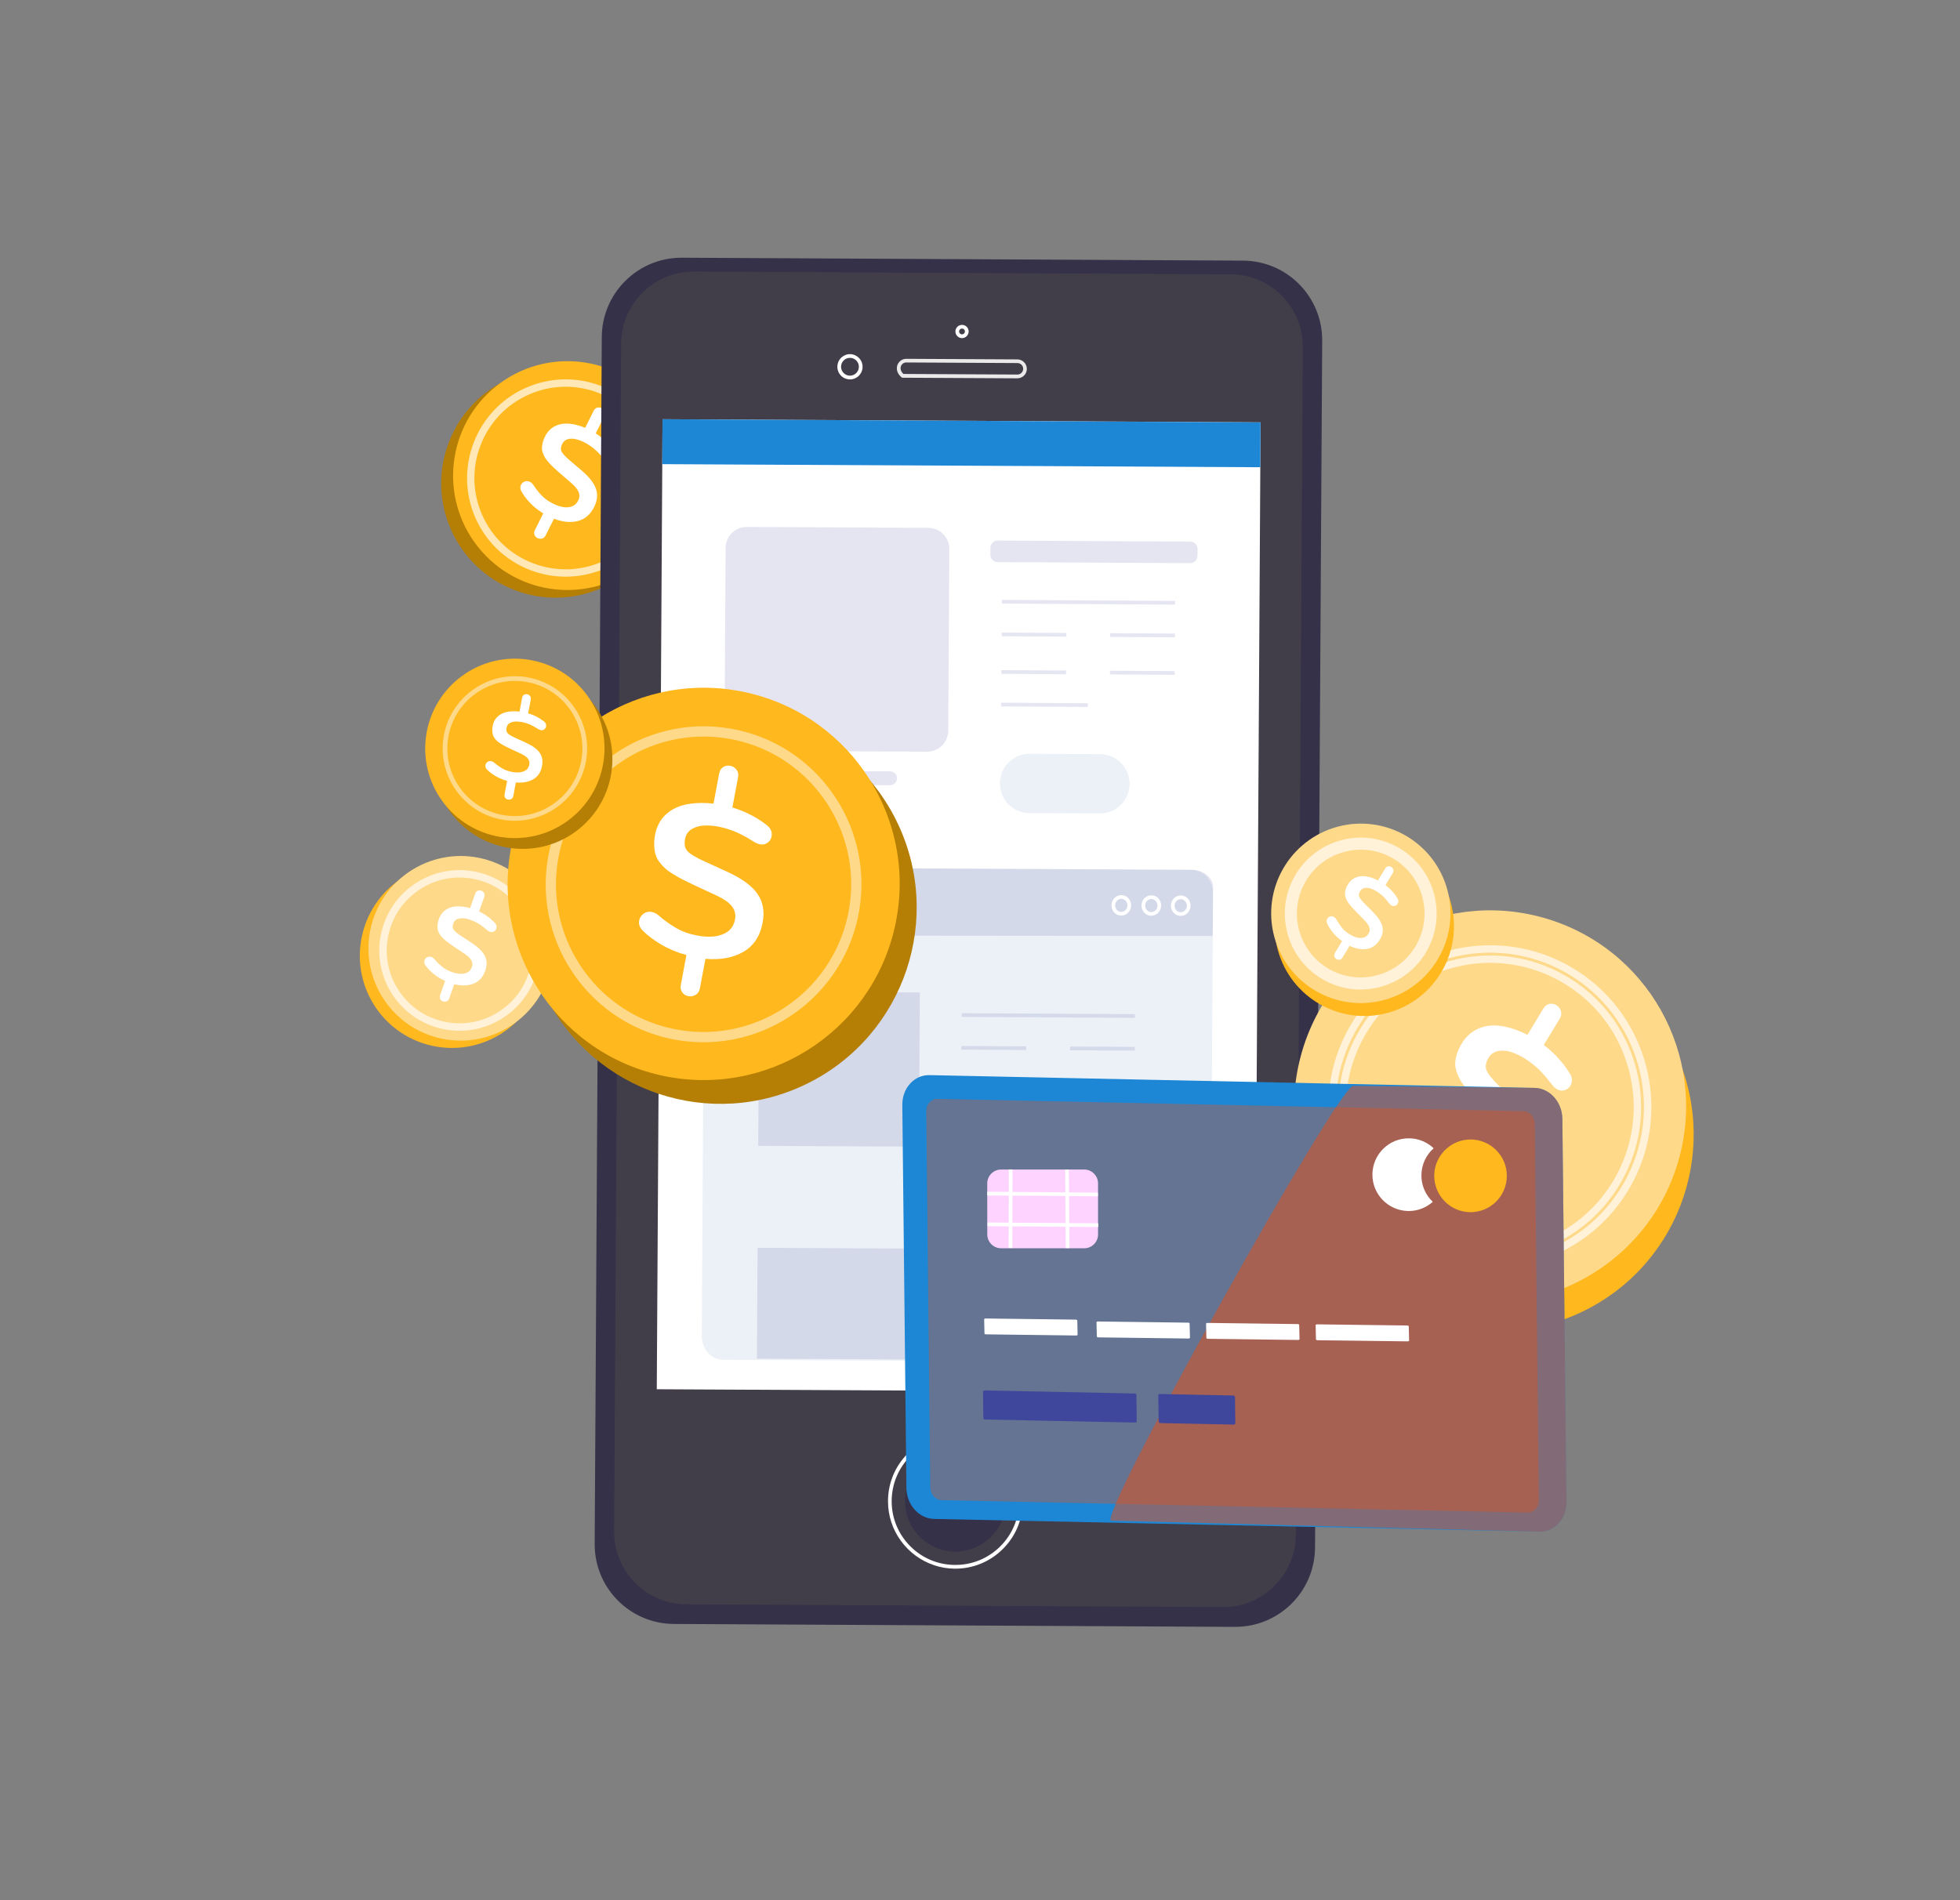 <svg width="66" height="64" viewBox="0 0 66 64" fill="none" xmlns="http://www.w3.org/2000/svg">
<rect x="0" y="0" width="66" height="64" fill="#808080" stroke="none"/>
<g id="OBJECTS" clip-path="url(#clip0_1459_44312)">
<g id="Group">
<g id="Group_2">
<path id="Vector" d="M17.487 19.932C19.503 20.606 21.684 19.515 22.358 17.496C23.033 15.478 21.945 13.295 19.928 12.622C17.912 11.948 15.731 13.039 15.056 15.058C14.382 17.076 15.47 19.259 17.487 19.932Z" fill="#B57E05"/>
<path id="Vector_2" d="M21.508 19.029C23.17 17.7 23.442 15.275 22.116 13.613C20.79 11.95 18.367 11.68 16.706 13.008C15.044 14.337 14.772 16.762 16.098 18.424C17.424 20.087 19.846 20.357 21.508 19.029Z" fill="#FFB81D"/>
<path id="Vector_3" opacity="0.67" d="M17.996 19.252C17.142 18.966 16.405 18.337 16.012 17.45C15.271 15.775 16.028 13.808 17.701 13.064C18.511 12.704 19.415 12.682 20.24 13C21.067 13.318 21.721 13.941 22.081 14.752C22.822 16.426 22.064 18.393 20.392 19.137C19.605 19.486 18.753 19.505 17.996 19.252ZM20.017 13.184C19.289 12.941 18.508 12.978 17.802 13.292C17.052 13.626 16.476 14.231 16.182 14.998C15.886 15.764 15.907 16.599 16.239 17.35C16.926 18.898 18.744 19.599 20.292 18.91C21.042 18.577 21.616 17.972 21.911 17.205C22.207 16.439 22.187 15.604 21.854 14.853C21.521 14.103 20.917 13.527 20.151 13.233C20.107 13.216 20.062 13.199 20.017 13.184Z" fill="white"/>
<path id="Vector_4" d="M18.295 17.292C18.12 17.186 17.97 17.067 17.844 16.933C17.719 16.799 17.622 16.668 17.553 16.541C17.514 16.467 17.511 16.395 17.544 16.328C17.571 16.275 17.614 16.238 17.672 16.216C17.73 16.195 17.788 16.2 17.845 16.228C17.89 16.251 17.928 16.286 17.961 16.335C18.043 16.462 18.135 16.58 18.238 16.686C18.34 16.793 18.468 16.885 18.622 16.961C18.679 16.99 18.735 17.014 18.79 17.034C18.845 17.053 18.901 17.068 18.957 17.077C19.012 17.087 19.065 17.09 19.116 17.086C19.167 17.082 19.214 17.073 19.257 17.057C19.3 17.041 19.341 17.017 19.378 16.983C19.414 16.949 19.445 16.907 19.471 16.857C19.518 16.763 19.523 16.67 19.486 16.577C19.449 16.483 19.367 16.381 19.241 16.272L18.84 15.925C18.762 15.855 18.697 15.797 18.646 15.75C18.595 15.703 18.543 15.649 18.488 15.59C18.434 15.529 18.391 15.476 18.362 15.429C18.332 15.381 18.306 15.329 18.285 15.27C18.262 15.211 18.25 15.153 18.25 15.095C18.249 15.038 18.257 14.976 18.274 14.909C18.29 14.842 18.317 14.771 18.354 14.697C18.389 14.628 18.429 14.567 18.476 14.514C18.524 14.462 18.575 14.419 18.63 14.385C18.685 14.35 18.745 14.323 18.809 14.304C18.873 14.285 18.942 14.272 19.011 14.268C19.082 14.264 19.154 14.267 19.231 14.277C19.308 14.287 19.385 14.303 19.463 14.325C19.541 14.347 19.622 14.376 19.704 14.41L19.99 13.838C20.018 13.781 20.058 13.744 20.108 13.731C20.159 13.716 20.207 13.722 20.255 13.746C20.304 13.77 20.338 13.808 20.359 13.859C20.38 13.911 20.377 13.964 20.349 14.02L20.06 14.597C20.152 14.655 20.239 14.718 20.319 14.79C20.399 14.86 20.463 14.922 20.511 14.976C20.558 15.03 20.603 15.084 20.645 15.14C20.713 15.227 20.724 15.315 20.681 15.402C20.672 15.421 20.659 15.438 20.644 15.452C20.629 15.469 20.612 15.481 20.593 15.489C20.575 15.499 20.555 15.505 20.535 15.511C20.515 15.516 20.494 15.517 20.47 15.513C20.447 15.509 20.424 15.501 20.402 15.49C20.391 15.485 20.381 15.477 20.372 15.47C20.362 15.463 20.353 15.456 20.341 15.447C20.331 15.438 20.321 15.43 20.311 15.42C20.309 15.419 20.29 15.398 20.252 15.357C20.215 15.316 20.188 15.287 20.171 15.27C20.155 15.252 20.124 15.222 20.08 15.181C20.036 15.14 19.996 15.107 19.962 15.08C19.927 15.054 19.885 15.024 19.834 14.99C19.784 14.957 19.732 14.927 19.681 14.901C19.573 14.847 19.472 14.81 19.378 14.79C19.284 14.769 19.196 14.771 19.114 14.794C19.033 14.819 18.972 14.87 18.933 14.95C18.882 15.05 18.875 15.137 18.91 15.21C18.947 15.282 19.04 15.383 19.193 15.513L19.588 15.849C19.843 16.067 20.004 16.273 20.069 16.467C20.134 16.661 20.114 16.864 20.007 17.076C19.88 17.331 19.696 17.488 19.456 17.549C19.216 17.609 18.949 17.584 18.654 17.471L18.373 18.034C18.346 18.09 18.305 18.124 18.252 18.139C18.199 18.153 18.147 18.147 18.096 18.122C18.067 18.107 18.042 18.087 18.022 18.061C18.003 18.035 17.992 18.003 17.988 17.967C17.985 17.93 17.992 17.892 18.012 17.853L18.293 17.29L18.295 17.292Z" fill="white"/>
</g>
<g id="Group_3">
<path id="Vector_5" d="M41.586 54.795L22.69 54.696C21.208 54.688 20.016 53.48 20.025 51.998L20.264 11.35C20.273 9.867 21.481 8.673 22.961 8.68L41.857 8.778C43.339 8.785 44.532 9.994 44.523 11.476L44.282 52.124C44.273 53.608 43.065 54.802 41.584 54.794L41.586 54.795Z" fill="#353148"/>
<path id="Vector_6" d="M41.178 54.128L23.105 54.034C21.757 54.027 20.672 52.927 20.679 51.579L20.916 11.577C20.923 10.227 22.023 9.14 23.371 9.146L41.444 9.241C42.792 9.247 43.878 10.348 43.87 11.696L43.633 51.698C43.626 53.047 42.526 54.135 41.179 54.128L41.178 54.128Z" fill="#423E49"/>
<g id="Group_4">
<path id="Vector_7" d="M42.448 14.225L22.31 14.12L22.116 46.791L42.255 46.895L42.448 14.225Z" fill="white"/>
<path id="Vector_8" d="M42.447 14.226L22.309 14.121L22.3 15.633L42.438 15.737L42.447 14.226Z" fill="#1E87D5"/>
</g>
<g id="Group_5">
<path id="Vector_9" d="M23.711 31.527L23.72 30.011C23.722 29.569 24.049 29.212 24.449 29.215L40.127 29.297C40.528 29.299 40.849 29.659 40.847 30.102L40.758 45.085C40.757 45.527 40.43 45.884 40.03 45.882L24.352 45.8C23.951 45.797 23.629 45.438 23.632 44.995L23.645 42.59" fill="#ECF1F7"/>
<path id="Vector_10" opacity="0.14" d="M23.711 31.508L23.721 29.793C23.722 29.471 24.049 29.212 24.449 29.214L40.127 29.296C40.528 29.299 40.85 29.561 40.848 29.884L40.837 31.524" fill="#3E479B"/>
<path id="Vector_11" d="M37.656 30.821C37.605 30.804 37.56 30.774 37.521 30.734C37.459 30.669 37.426 30.583 37.427 30.491C37.429 30.301 37.577 30.147 37.76 30.148C37.944 30.149 38.091 30.305 38.089 30.494C38.087 30.684 37.939 30.838 37.756 30.837C37.721 30.837 37.687 30.831 37.655 30.821L37.656 30.821ZM37.82 30.284C37.801 30.277 37.78 30.273 37.759 30.274C37.645 30.274 37.552 30.371 37.551 30.493C37.551 30.552 37.572 30.608 37.611 30.65C37.65 30.69 37.701 30.714 37.756 30.714C37.87 30.714 37.963 30.616 37.965 30.495C37.965 30.396 37.904 30.311 37.82 30.284Z" fill="white"/>
<path id="Vector_12" d="M38.667 30.827C38.616 30.81 38.571 30.78 38.532 30.74C38.47 30.674 38.437 30.589 38.437 30.497C38.438 30.405 38.473 30.32 38.535 30.255C38.599 30.19 38.681 30.154 38.771 30.154C38.954 30.155 39.101 30.31 39.1 30.5C39.098 30.69 38.948 30.843 38.766 30.843C38.732 30.843 38.699 30.837 38.666 30.826L38.667 30.827ZM38.832 30.29C38.813 30.284 38.792 30.279 38.771 30.28C38.716 30.28 38.664 30.302 38.625 30.343C38.585 30.385 38.562 30.44 38.562 30.499C38.562 30.558 38.584 30.614 38.623 30.656C38.662 30.697 38.713 30.72 38.768 30.72C38.882 30.72 38.976 30.623 38.976 30.501C38.976 30.402 38.915 30.318 38.832 30.29Z" fill="white"/>
<path id="Vector_13" d="M39.658 30.832C39.523 30.787 39.427 30.656 39.428 30.502C39.43 30.312 39.578 30.158 39.762 30.159C39.851 30.16 39.934 30.195 39.996 30.262C40.058 30.327 40.091 30.413 40.091 30.505C40.09 30.597 40.055 30.682 39.993 30.747C39.929 30.812 39.846 30.848 39.757 30.848C39.722 30.848 39.688 30.842 39.658 30.832ZM39.821 30.294C39.801 30.288 39.781 30.285 39.761 30.285C39.646 30.284 39.553 30.382 39.552 30.504C39.551 30.625 39.644 30.725 39.758 30.725C39.813 30.725 39.865 30.703 39.903 30.662C39.944 30.62 39.966 30.564 39.966 30.505C39.966 30.446 39.945 30.391 39.906 30.349C39.881 30.323 39.853 30.305 39.821 30.294Z" fill="white"/>
<g id="Group_6" opacity="0.14">
<path id="Vector_14" d="M32.382 34.25L32.383 34.126L38.219 34.157L38.218 34.282L32.382 34.25Z" fill="#3E479B"/>
</g>
<g id="Group_7" opacity="0.14">
<path id="Vector_15" d="M32.363 37.713L32.364 37.589L35.281 37.604L35.28 37.728L32.363 37.713Z" fill="#3E479B"/>
</g>
<g id="Group_8" opacity="0.14">
<path id="Vector_16" d="M32.375 35.354L32.376 35.229L34.555 35.241L34.554 35.365L32.375 35.354Z" fill="#3E479B"/>
</g>
<g id="Group_9" opacity="0.14">
<path id="Vector_17" d="M36.032 35.374L36.033 35.249L38.213 35.26L38.212 35.385L36.032 35.374Z" fill="#3E479B"/>
</g>
<g id="Group_10" opacity="0.14">
<path id="Vector_18" d="M32.368 36.617L32.369 36.492L34.548 36.505L34.547 36.629L32.368 36.617Z" fill="#3E479B"/>
</g>
<g id="Group_11" opacity="0.14">
<path id="Vector_19" d="M36.025 36.635L36.026 36.511L38.205 36.523L38.204 36.648L36.025 36.635Z" fill="#3E479B"/>
</g>
<path id="Vector_20" opacity="0.14" d="M30.974 33.426L25.562 33.398L25.532 38.593L30.944 38.621L30.974 33.426Z" fill="#3E479B"/>
<g id="Group_12" opacity="0.14">
<path id="Vector_21" d="M32.331 42.879L32.332 42.755L38.167 42.785L38.166 42.909L32.331 42.879Z" fill="#3E479B"/>
</g>
<g id="Group_13" opacity="0.14">
<path id="Vector_22" d="M32.324 43.983L32.325 43.859L34.505 43.87L34.504 43.994L32.324 43.983Z" fill="#3E479B"/>
</g>
<g id="Group_14" opacity="0.14">
<path id="Vector_23" d="M35.982 44.002L35.983 43.877L38.161 43.889L38.16 44.013L35.982 44.002Z" fill="#3E479B"/>
</g>
<g id="Group_15" opacity="0.14">
<path id="Vector_24" d="M32.317 45.246L32.318 45.121L34.497 45.133L34.496 45.257L32.317 45.246Z" fill="#3E479B"/>
</g>
<g id="Group_16" opacity="0.14">
<path id="Vector_25" d="M35.974 45.264L35.975 45.14L38.153 45.151L38.152 45.275L35.974 45.264Z" fill="#3E479B"/>
</g>
<path id="Vector_26" opacity="0.14" d="M30.922 42.055L25.51 42.027L25.488 45.762L30.9 45.791L30.922 42.055Z" fill="#3E479B"/>
</g>
<path id="Vector_27" d="M32.095 51.242L32.107 49.441L32.231 49.442L32.22 51.243L32.095 51.242Z" fill="#423E49"/>
<g id="Group_17">
<path id="Vector_28" d="M31.453 52.717C30.548 52.414 29.896 51.556 29.902 50.55C29.905 49.943 30.145 49.374 30.576 48.947C31.007 48.52 31.578 48.287 32.184 48.29C33.435 48.297 34.447 49.321 34.44 50.574C34.436 51.181 34.197 51.749 33.765 52.176C33.334 52.603 32.763 52.837 32.157 52.834C31.911 52.833 31.674 52.792 31.453 52.718L31.453 52.717ZM32.849 48.524C32.639 48.454 32.416 48.416 32.183 48.414C31.61 48.41 31.07 48.632 30.663 49.035C30.256 49.439 30.029 49.976 30.026 50.55C30.022 51.124 30.243 51.664 30.646 52.072C31.048 52.479 31.585 52.706 32.159 52.708C32.732 52.712 33.271 52.49 33.679 52.087C34.086 51.683 34.313 51.146 34.316 50.572C34.321 49.621 33.705 48.808 32.85 48.523L32.849 48.524Z" fill="white"/>
<path id="Vector_29" d="M32.85 52.118C33.709 51.744 34.104 50.742 33.73 49.882C33.356 49.021 32.356 48.627 31.496 49.002C30.636 49.377 30.242 50.378 30.616 51.239C30.989 52.099 31.99 52.493 32.85 52.118Z" fill="#353148"/>
<g id="Group_18">
<g id="Group_19">
<path id="Vector_30" opacity="0.89" d="M30.374 12.72L30.357 12.706C30.26 12.627 30.204 12.524 30.2 12.418C30.197 12.326 30.229 12.239 30.295 12.176C30.356 12.116 30.435 12.084 30.521 12.085L34.26 12.105C34.345 12.106 34.425 12.139 34.484 12.2C34.544 12.26 34.577 12.339 34.577 12.425C34.576 12.561 34.489 12.681 34.36 12.725C34.326 12.736 34.292 12.742 34.256 12.742L30.375 12.722L30.374 12.72ZM34.32 12.238C34.301 12.231 34.279 12.228 34.259 12.228L30.519 12.208C30.467 12.207 30.419 12.227 30.383 12.263C30.343 12.303 30.322 12.354 30.326 12.411C30.329 12.476 30.362 12.541 30.421 12.595L34.258 12.615C34.279 12.615 34.301 12.611 34.322 12.605C34.4 12.578 34.453 12.504 34.454 12.422C34.454 12.37 34.434 12.32 34.397 12.284C34.375 12.263 34.349 12.246 34.321 12.237L34.32 12.238Z" fill="white"/>
<path id="Vector_31" d="M28.486 12.757C28.424 12.736 28.367 12.701 28.319 12.652C28.24 12.572 28.196 12.464 28.197 12.351C28.198 12.238 28.242 12.132 28.323 12.051C28.404 11.972 28.511 11.927 28.624 11.928C28.858 11.929 29.047 12.121 29.046 12.355C29.046 12.47 29 12.575 28.92 12.656C28.839 12.735 28.732 12.78 28.619 12.779C28.573 12.778 28.529 12.771 28.486 12.757ZM28.716 12.068C28.687 12.058 28.655 12.053 28.623 12.053C28.543 12.052 28.467 12.083 28.41 12.139C28.353 12.196 28.322 12.271 28.321 12.351C28.321 12.431 28.352 12.507 28.408 12.564C28.465 12.621 28.539 12.652 28.619 12.653C28.699 12.653 28.775 12.622 28.832 12.566C28.889 12.509 28.92 12.434 28.921 12.354C28.922 12.221 28.835 12.108 28.715 12.068L28.716 12.068Z" fill="white"/>
</g>
<path id="Vector_32" d="M32.324 11.376C32.236 11.347 32.172 11.262 32.172 11.164C32.173 11.104 32.196 11.049 32.238 11.006C32.281 10.964 32.337 10.942 32.396 10.942C32.455 10.942 32.511 10.966 32.554 11.008C32.596 11.051 32.618 11.107 32.618 11.166C32.617 11.225 32.593 11.281 32.552 11.323C32.509 11.366 32.454 11.388 32.394 11.388C32.37 11.388 32.347 11.384 32.324 11.376ZM32.426 11.072C32.417 11.068 32.406 11.066 32.395 11.066C32.369 11.067 32.344 11.077 32.325 11.094C32.306 11.113 32.297 11.137 32.296 11.163C32.295 11.217 32.339 11.262 32.394 11.262C32.42 11.261 32.445 11.251 32.464 11.234C32.482 11.215 32.492 11.191 32.492 11.164C32.492 11.138 32.481 11.114 32.464 11.095C32.454 11.083 32.441 11.075 32.425 11.07L32.426 11.072Z" fill="white"/>
</g>
</g>
<g id="Group_20">
<path id="Vector_33" opacity="0.14" d="M31.262 17.779L25.147 17.747C24.756 17.745 24.437 18.061 24.434 18.453L24.398 24.573C24.396 24.965 24.711 25.285 25.103 25.287L31.217 25.318C31.609 25.32 31.928 25.004 31.93 24.612L31.967 18.492C31.969 18.1 31.654 17.781 31.262 17.779Z" fill="#3E479B"/>
<g id="Group_21">
<path id="Vector_34" d="M37.035 27.398L34.662 27.385C34.111 27.382 33.667 26.933 33.67 26.382C33.673 25.83 34.122 25.386 34.673 25.388L37.046 25.401C37.597 25.404 38.041 25.853 38.038 26.404C38.035 26.956 37.586 27.401 37.035 27.398Z" fill="#ECF1F7"/>
</g>
<path id="Vector_35" opacity="0.14" d="M40.081 18.241L33.597 18.207C33.462 18.207 33.351 18.316 33.351 18.451L33.349 18.687C33.348 18.822 33.458 18.933 33.593 18.933L40.077 18.967C40.212 18.968 40.322 18.858 40.323 18.723L40.325 18.488C40.325 18.352 40.216 18.242 40.081 18.241Z" fill="#3E479B"/>
<path id="Vector_36" opacity="0.14" d="M29.971 26.448L26.191 26.428C26.062 26.427 25.957 26.323 25.959 26.193C25.96 26.064 26.064 25.959 26.194 25.961L29.974 25.98C30.104 25.981 30.208 26.086 30.206 26.215C30.205 26.345 30.101 26.449 29.971 26.448Z" fill="#3E479B"/>
<g id="Group_22" opacity="0.14">
<path id="Vector_37" d="M39.571 20.239L33.735 20.204L33.734 20.329L39.57 20.364L39.571 20.239Z" fill="#3E479B"/>
</g>
<g id="Group_23" opacity="0.14">
<path id="Vector_38" d="M36.63 23.686L33.712 23.668L33.712 23.793L36.63 23.81L36.63 23.686Z" fill="#3E479B"/>
</g>
<g id="Group_24" opacity="0.14">
<path id="Vector_39" d="M35.908 21.319L33.729 21.306L33.728 21.43L35.907 21.443L35.908 21.319Z" fill="#3E479B"/>
</g>
<g id="Group_25" opacity="0.14">
<path id="Vector_40" d="M39.563 21.34L37.384 21.327L37.383 21.452L39.562 21.465L39.563 21.34Z" fill="#3E479B"/>
</g>
<g id="Group_26" opacity="0.14">
<path id="Vector_41" d="M35.899 22.584L33.72 22.571L33.719 22.696L35.898 22.709L35.899 22.584Z" fill="#3E479B"/>
</g>
<g id="Group_27" opacity="0.14">
<path id="Vector_42" d="M39.557 22.604L37.377 22.591L37.377 22.715L39.556 22.729L39.557 22.604Z" fill="#3E479B"/>
</g>
</g>
</g>
</g>
<g id="Group_28">
<g id="Group_29">
<g id="Group_30">
<path id="Vector_43" d="M14.514 35.214C16.184 35.604 17.855 34.565 18.246 32.893C18.637 31.221 17.6 29.549 15.929 29.159C14.259 28.769 12.588 29.809 12.198 31.481C11.807 33.153 12.844 34.825 14.514 35.214Z" fill="#FFB81D"/>
<path id="Vector_44" d="M14.739 34.951C16.4 35.378 18.093 34.376 18.521 32.712C18.948 31.049 17.948 29.355 16.287 28.929C14.626 28.502 12.932 29.505 12.505 31.168C12.078 32.831 13.078 34.525 14.739 34.951Z" fill="#FFD98A"/>
<path id="Vector_45" opacity="0.67" d="M14.613 34.575C14.005 34.373 13.495 33.965 13.161 33.411C12.788 32.792 12.678 32.065 12.852 31.364C13.026 30.664 13.461 30.071 14.079 29.697C14.697 29.323 15.423 29.213 16.123 29.386C16.823 29.56 17.415 29.995 17.788 30.613C18.161 31.231 18.271 31.959 18.097 32.659C17.923 33.36 17.488 33.953 16.87 34.326C16.252 34.7 15.526 34.811 14.826 34.637C14.754 34.62 14.683 34.599 14.614 34.576L14.613 34.575ZM16.256 29.684C16.193 29.663 16.129 29.644 16.064 29.628C15.428 29.47 14.769 29.571 14.208 29.91C13.648 30.249 13.252 30.787 13.095 31.423C12.937 32.06 13.037 32.719 13.375 33.28C13.714 33.841 14.249 34.236 14.886 34.394C15.522 34.551 16.181 34.451 16.741 34.111C17.302 33.772 17.698 33.235 17.855 32.598C18.013 31.962 17.913 31.302 17.575 30.741C17.27 30.238 16.808 29.867 16.256 29.683L16.256 29.684Z" fill="white"/>
<path id="Vector_46" d="M14.992 33.04C14.841 32.972 14.71 32.892 14.596 32.797C14.482 32.703 14.391 32.608 14.323 32.513C14.284 32.457 14.276 32.4 14.295 32.343C14.31 32.297 14.341 32.263 14.385 32.241C14.429 32.219 14.476 32.216 14.526 32.233C14.563 32.245 14.598 32.27 14.63 32.307C14.709 32.4 14.794 32.485 14.886 32.559C14.979 32.635 15.09 32.696 15.221 32.741C15.271 32.758 15.317 32.772 15.364 32.782C15.41 32.792 15.455 32.798 15.501 32.8C15.546 32.802 15.589 32.799 15.629 32.79C15.669 32.783 15.705 32.77 15.739 32.754C15.772 32.737 15.802 32.713 15.828 32.682C15.854 32.652 15.874 32.615 15.89 32.572C15.918 32.493 15.913 32.418 15.874 32.346C15.835 32.274 15.76 32.201 15.648 32.126L15.292 31.889C15.222 31.841 15.165 31.8 15.119 31.768C15.073 31.736 15.026 31.698 14.977 31.655C14.927 31.612 14.887 31.574 14.86 31.54C14.831 31.505 14.805 31.465 14.78 31.42C14.756 31.375 14.741 31.329 14.735 31.284C14.729 31.239 14.729 31.188 14.736 31.132C14.743 31.077 14.756 31.017 14.779 30.953C14.798 30.894 14.826 30.842 14.858 30.795C14.889 30.747 14.928 30.708 14.967 30.675C15.008 30.643 15.053 30.614 15.103 30.592C15.152 30.569 15.205 30.552 15.261 30.542C15.317 30.532 15.376 30.527 15.438 30.528C15.499 30.528 15.563 30.533 15.628 30.543C15.693 30.552 15.76 30.567 15.83 30.586L16.001 30.1C16.018 30.05 16.047 30.018 16.085 30.002C16.123 29.986 16.163 29.985 16.204 29.999C16.245 30.012 16.277 30.04 16.298 30.078C16.32 30.117 16.322 30.16 16.306 30.208L16.133 30.699C16.212 30.736 16.287 30.779 16.359 30.827C16.43 30.876 16.488 30.919 16.532 30.957C16.575 30.995 16.616 31.035 16.655 31.076C16.718 31.139 16.736 31.208 16.71 31.282C16.705 31.297 16.697 31.313 16.686 31.327C16.677 31.34 16.663 31.352 16.65 31.362C16.636 31.372 16.622 31.379 16.605 31.385C16.589 31.391 16.572 31.394 16.553 31.394C16.533 31.394 16.514 31.39 16.495 31.382C16.485 31.379 16.476 31.376 16.468 31.371C16.461 31.367 16.452 31.361 16.442 31.355C16.432 31.349 16.424 31.343 16.415 31.337C16.414 31.337 16.396 31.322 16.362 31.293C16.328 31.265 16.304 31.244 16.288 31.232C16.272 31.22 16.245 31.199 16.206 31.171C16.167 31.144 16.131 31.12 16.102 31.102C16.072 31.085 16.034 31.066 15.99 31.043C15.946 31.022 15.903 31.003 15.858 30.987C15.767 30.955 15.683 30.935 15.605 30.929C15.528 30.921 15.457 30.932 15.394 30.959C15.331 30.987 15.288 31.034 15.264 31.102C15.234 31.188 15.237 31.258 15.273 31.311C15.309 31.365 15.395 31.437 15.53 31.526L15.881 31.756C16.106 31.905 16.256 32.053 16.328 32.201C16.4 32.348 16.404 32.514 16.339 32.696C16.263 32.912 16.132 33.057 15.945 33.13C15.758 33.203 15.542 33.209 15.296 33.149L15.127 33.628C15.111 33.676 15.081 33.708 15.04 33.724C14.999 33.741 14.957 33.741 14.915 33.727C14.889 33.718 14.867 33.704 14.85 33.685C14.831 33.666 14.819 33.642 14.812 33.614C14.805 33.585 14.809 33.553 14.819 33.52L14.989 33.041L14.992 33.04Z" fill="white"/>
</g>
<g id="Group_31">
<g id="Group_32">
<path id="Vector_47" d="M27.214 36.481C30.475 34.85 31.8 30.882 30.173 27.618C28.546 24.355 24.583 23.031 21.322 24.662C18.06 26.293 16.735 30.261 18.362 33.525C19.989 36.788 23.952 38.112 27.214 36.481Z" fill="#B57E05"/>
<path id="Vector_48" d="M22.232 36.214C25.786 37.02 29.322 34.789 30.13 31.231C30.939 27.672 28.712 24.134 25.158 23.328C21.604 22.522 18.068 24.753 17.259 28.311C16.451 31.869 18.678 35.407 22.232 36.214Z" fill="#FFB81D"/>
<path id="Vector_49" d="M22.828 35.034C19.935 34.559 17.97 31.818 18.447 28.922C18.924 26.027 21.663 24.058 24.556 24.533C27.448 25.008 29.414 27.749 28.937 30.645C28.46 33.54 25.72 35.509 22.828 35.034ZM24.5 24.874C21.795 24.43 19.232 26.272 18.787 28.979C18.342 31.686 20.18 34.25 22.884 34.693C25.589 35.137 28.151 33.295 28.596 30.588C29.042 27.881 27.203 25.317 24.5 24.874Z" fill="#FFD98A"/>
<path id="Vector_50" d="M23.114 32.166C22.797 32.08 22.511 31.959 22.257 31.809C22.002 31.657 21.794 31.498 21.631 31.331C21.537 31.231 21.501 31.122 21.524 31.004C21.541 30.908 21.591 30.832 21.672 30.773C21.753 30.715 21.844 30.696 21.945 30.715C22.024 30.73 22.101 30.767 22.175 30.83C22.359 30.991 22.554 31.131 22.76 31.252C22.966 31.374 23.205 31.459 23.478 31.509C23.58 31.529 23.678 31.541 23.772 31.547C23.866 31.552 23.959 31.55 24.05 31.54C24.14 31.529 24.224 31.51 24.301 31.482C24.378 31.454 24.447 31.418 24.507 31.375C24.568 31.332 24.619 31.276 24.662 31.207C24.703 31.139 24.733 31.059 24.75 30.971C24.781 30.806 24.748 30.659 24.649 30.53C24.551 30.401 24.379 30.278 24.135 30.165L23.36 29.805C23.207 29.732 23.08 29.67 22.981 29.62C22.883 29.57 22.777 29.509 22.665 29.441C22.554 29.372 22.464 29.308 22.398 29.247C22.331 29.187 22.267 29.116 22.205 29.035C22.143 28.954 22.101 28.869 22.074 28.78C22.048 28.691 22.033 28.591 22.029 28.48C22.024 28.368 22.034 28.247 22.059 28.114C22.081 27.992 22.119 27.88 22.168 27.777C22.218 27.674 22.278 27.584 22.349 27.506C22.419 27.429 22.5 27.361 22.591 27.301C22.682 27.241 22.782 27.193 22.889 27.155C22.996 27.117 23.112 27.089 23.234 27.072C23.357 27.054 23.483 27.045 23.615 27.044C23.746 27.043 23.884 27.051 24.026 27.067L24.217 26.055C24.236 25.952 24.282 25.879 24.353 25.835C24.424 25.79 24.502 25.776 24.589 25.793C24.674 25.808 24.745 25.852 24.8 25.922C24.855 25.992 24.873 26.077 24.854 26.175L24.662 27.198C24.831 27.247 24.992 27.309 25.149 27.382C25.305 27.455 25.432 27.524 25.529 27.586C25.626 27.649 25.72 27.714 25.808 27.782C25.951 27.888 26.009 28.017 25.981 28.173C25.975 28.206 25.963 28.238 25.947 28.27C25.931 28.301 25.911 28.327 25.886 28.35C25.861 28.373 25.835 28.392 25.806 28.409C25.777 28.425 25.744 28.437 25.706 28.441C25.668 28.445 25.629 28.444 25.589 28.438C25.57 28.434 25.55 28.428 25.533 28.421C25.515 28.416 25.496 28.406 25.477 28.399C25.456 28.389 25.437 28.38 25.418 28.37C25.415 28.369 25.375 28.345 25.299 28.299C25.223 28.252 25.167 28.218 25.134 28.199C25.101 28.18 25.04 28.148 24.953 28.103C24.865 28.059 24.79 28.025 24.724 27.999C24.659 27.973 24.579 27.945 24.487 27.916C24.393 27.886 24.301 27.863 24.209 27.845C24.017 27.809 23.845 27.796 23.689 27.807C23.534 27.817 23.398 27.859 23.283 27.932C23.166 28.006 23.095 28.114 23.068 28.256C23.035 28.434 23.061 28.571 23.15 28.668C23.238 28.764 23.428 28.879 23.724 29.013L24.486 29.361C24.979 29.586 25.318 29.834 25.506 30.105C25.694 30.375 25.752 30.7 25.68 31.079C25.595 31.53 25.38 31.857 25.033 32.058C24.687 32.258 24.261 32.337 23.755 32.294L23.567 33.292C23.549 33.39 23.501 33.462 23.424 33.508C23.347 33.553 23.265 33.568 23.176 33.551C23.123 33.541 23.076 33.52 23.035 33.488C22.993 33.456 22.962 33.412 22.939 33.358C22.917 33.303 22.913 33.24 22.926 33.171L23.113 32.173L23.114 32.166Z" fill="white"/>
</g>
<g id="Group_33">
<path id="Vector_51" d="M17.542 28.59C19.209 28.623 20.587 27.297 20.621 25.628C20.655 23.96 19.331 22.581 17.664 22.548C15.997 22.516 14.619 23.842 14.585 25.51C14.551 27.179 15.875 28.558 17.542 28.59Z" fill="#B57E05"/>
<path id="Vector_52" d="M19.113 27.648C20.461 26.666 20.759 24.775 19.778 23.427C18.797 22.078 16.909 21.781 15.561 22.764C14.213 23.747 13.915 25.637 14.896 26.986C15.877 28.335 17.765 28.631 19.113 27.648Z" fill="#FFB81D"/>
<path id="Vector_53" d="M16.943 27.612C15.62 27.395 14.722 26.14 14.938 24.816C15.156 23.492 16.41 22.591 17.733 22.807C19.056 23.025 19.955 24.279 19.738 25.604C19.52 26.928 18.266 27.828 16.943 27.612ZM17.707 22.964C16.47 22.761 15.297 23.603 15.094 24.841C14.89 26.08 15.731 27.253 16.967 27.456C18.204 27.659 19.377 26.817 19.581 25.579C19.785 24.34 18.944 23.167 17.707 22.964Z" fill="#FFD98A"/>
<path id="Vector_54" d="M17.074 26.3C16.929 26.261 16.798 26.205 16.682 26.136C16.566 26.067 16.47 25.993 16.396 25.917C16.353 25.871 16.337 25.821 16.347 25.768C16.355 25.725 16.377 25.689 16.415 25.662C16.453 25.636 16.494 25.627 16.541 25.636C16.576 25.643 16.611 25.66 16.645 25.688C16.729 25.762 16.818 25.826 16.913 25.881C17.007 25.936 17.116 25.975 17.242 25.999C17.288 26.008 17.334 26.014 17.376 26.016C17.42 26.019 17.462 26.017 17.503 26.012C17.544 26.008 17.583 25.998 17.618 25.987C17.654 25.975 17.684 25.957 17.713 25.938C17.741 25.919 17.765 25.892 17.783 25.862C17.803 25.83 17.816 25.794 17.823 25.753C17.838 25.678 17.822 25.611 17.777 25.551C17.732 25.492 17.654 25.437 17.541 25.385L17.186 25.22C17.116 25.186 17.058 25.158 17.012 25.134C16.966 25.111 16.919 25.084 16.868 25.052C16.817 25.021 16.776 24.991 16.745 24.964C16.715 24.937 16.685 24.904 16.657 24.866C16.629 24.829 16.61 24.79 16.598 24.749C16.587 24.709 16.58 24.663 16.577 24.612C16.574 24.561 16.58 24.506 16.591 24.445C16.602 24.39 16.618 24.337 16.641 24.291C16.664 24.243 16.692 24.203 16.724 24.168C16.757 24.133 16.794 24.102 16.836 24.074C16.877 24.047 16.923 24.024 16.972 24.006C17.021 23.989 17.074 23.976 17.13 23.969C17.187 23.96 17.245 23.956 17.305 23.956C17.366 23.955 17.428 23.959 17.494 23.967L17.581 23.503C17.59 23.457 17.61 23.423 17.643 23.402C17.676 23.382 17.711 23.375 17.751 23.383C17.79 23.391 17.822 23.409 17.848 23.442C17.873 23.474 17.882 23.512 17.873 23.558L17.785 24.026C17.862 24.048 17.936 24.076 18.008 24.109C18.079 24.142 18.137 24.174 18.182 24.203C18.227 24.233 18.269 24.261 18.31 24.293C18.375 24.341 18.402 24.401 18.388 24.471C18.385 24.486 18.38 24.502 18.373 24.515C18.366 24.53 18.357 24.541 18.345 24.552C18.334 24.562 18.322 24.571 18.308 24.579C18.296 24.586 18.279 24.591 18.263 24.594C18.245 24.596 18.227 24.595 18.21 24.592C18.201 24.59 18.193 24.587 18.185 24.585C18.176 24.582 18.168 24.579 18.158 24.573C18.149 24.57 18.14 24.565 18.131 24.56C18.13 24.56 18.111 24.55 18.076 24.528C18.041 24.507 18.017 24.491 18.001 24.482C17.986 24.472 17.958 24.458 17.919 24.438C17.878 24.418 17.844 24.403 17.814 24.39C17.784 24.378 17.748 24.365 17.706 24.353C17.665 24.34 17.621 24.328 17.579 24.321C17.491 24.305 17.412 24.298 17.341 24.303C17.27 24.308 17.209 24.327 17.155 24.36C17.102 24.394 17.07 24.444 17.058 24.508C17.042 24.589 17.054 24.652 17.095 24.696C17.135 24.74 17.222 24.792 17.356 24.854L17.706 25.013C17.931 25.116 18.087 25.23 18.173 25.354C18.259 25.477 18.285 25.627 18.252 25.799C18.214 26.006 18.115 26.155 17.956 26.247C17.798 26.338 17.603 26.374 17.371 26.354L17.285 26.811C17.276 26.857 17.255 26.889 17.219 26.91C17.184 26.931 17.146 26.937 17.105 26.93C17.08 26.925 17.06 26.915 17.04 26.901C17.021 26.887 17.007 26.867 16.995 26.842C16.986 26.816 16.983 26.788 16.99 26.757L17.075 26.3L17.074 26.3Z" fill="white"/>
</g>
</g>
</g>
</g>
<g id="Group_34">
<g id="Group_35">
<g id="Group_36">
<g id="Group_37">
<path id="Vector_55" d="M53.377 44.132C56.638 42.501 57.964 38.533 56.337 35.27C54.709 32.006 50.746 30.683 47.485 32.313C44.223 33.944 42.898 37.912 44.525 41.176C46.152 44.44 50.115 45.763 53.377 44.132Z" fill="#FFB81D"/>
<path id="Vector_56" d="M48.398 43.632C51.908 44.613 55.55 42.559 56.532 39.045C57.515 35.531 55.466 31.887 51.956 30.906C48.446 29.925 44.804 31.979 43.822 35.493C42.839 39.007 44.888 42.651 48.398 43.632Z" fill="#FFD98A"/>
<path id="Vector_57" opacity="0.67" d="M48.444 42.449C48.108 42.336 47.778 42.189 47.459 42.005C44.858 40.512 43.958 37.177 45.452 34.573C46.946 31.968 50.278 31.065 52.879 32.558C55.479 34.052 56.38 37.386 54.886 39.991C53.575 42.276 50.85 43.252 48.445 42.449L48.444 42.449ZM47.582 41.789C50.064 43.215 53.244 42.352 54.669 39.866C56.095 37.38 55.235 34.199 52.753 32.773C50.271 31.349 47.091 32.211 45.666 34.697C44.241 37.182 45.1 40.364 47.582 41.789ZM48.558 42.123C48.238 42.016 47.928 41.877 47.63 41.705C46.452 41.028 45.607 39.931 45.252 38.615C44.897 37.299 45.072 35.924 45.75 34.745C46.427 33.565 47.524 32.718 48.839 32.362C50.154 32.004 51.528 32.181 52.705 32.857C53.883 33.534 54.728 34.632 55.084 35.948C55.439 37.264 55.263 38.638 54.585 39.818C53.908 40.998 52.811 41.845 51.496 42.201C50.514 42.468 49.499 42.437 48.558 42.123ZM51.698 32.676C50.803 32.377 49.837 32.347 48.903 32.601C47.652 32.941 46.608 33.746 45.964 34.867C45.321 35.99 45.153 37.297 45.491 38.549C45.83 39.802 46.633 40.846 47.753 41.489C48.874 42.133 50.181 42.3 51.431 41.96C52.683 41.621 53.725 40.815 54.37 39.694C55.014 38.571 55.182 37.263 54.843 36.012C54.505 34.759 53.701 33.715 52.581 33.072C52.297 32.909 52.002 32.776 51.699 32.675L51.698 32.676Z" fill="white"/>
<path id="Vector_58" d="M48.794 39.312C48.526 39.119 48.301 38.907 48.116 38.676C47.931 38.445 47.791 38.222 47.698 38.009C47.645 37.882 47.649 37.768 47.712 37.664C47.762 37.581 47.835 37.527 47.932 37.5C48.029 37.473 48.12 37.488 48.209 37.541C48.278 37.583 48.336 37.645 48.383 37.73C48.5 37.945 48.633 38.145 48.783 38.331C48.934 38.516 49.128 38.679 49.366 38.824C49.454 38.877 49.542 38.924 49.629 38.963C49.716 39.002 49.803 39.032 49.891 39.055C49.979 39.078 50.064 39.088 50.145 39.089C50.227 39.09 50.304 39.08 50.376 39.061C50.448 39.041 50.516 39.008 50.58 38.958C50.644 38.908 50.698 38.844 50.744 38.767C50.831 38.625 50.851 38.475 50.804 38.319C50.758 38.163 50.639 37.989 50.45 37.796L49.85 37.186C49.732 37.064 49.635 36.961 49.56 36.879C49.486 36.797 49.408 36.704 49.327 36.601C49.246 36.497 49.186 36.405 49.144 36.325C49.102 36.246 49.066 36.157 49.037 36.059C49.008 35.961 48.997 35.865 49.004 35.775C49.011 35.682 49.031 35.584 49.066 35.478C49.102 35.371 49.153 35.261 49.222 35.147C49.287 35.041 49.359 34.948 49.444 34.869C49.526 34.79 49.615 34.726 49.708 34.679C49.801 34.631 49.901 34.596 50.007 34.571C50.114 34.546 50.223 34.537 50.338 34.539C50.453 34.541 50.57 34.556 50.691 34.581C50.812 34.608 50.934 34.643 51.058 34.688C51.182 34.734 51.307 34.789 51.435 34.855L51.968 33.972C52.021 33.884 52.09 33.831 52.172 33.813C52.255 33.796 52.333 33.811 52.407 33.855C52.482 33.9 52.533 33.965 52.56 34.05C52.586 34.136 52.574 34.221 52.523 34.307L51.984 35.197C52.125 35.302 52.254 35.416 52.376 35.539C52.497 35.664 52.592 35.772 52.661 35.864C52.729 35.957 52.794 36.05 52.854 36.145C52.951 36.295 52.96 36.437 52.878 36.571C52.861 36.599 52.839 36.626 52.813 36.649C52.787 36.672 52.759 36.69 52.728 36.703C52.698 36.715 52.665 36.726 52.632 36.73C52.599 36.736 52.564 36.734 52.526 36.725C52.489 36.717 52.453 36.701 52.418 36.68C52.401 36.669 52.385 36.658 52.372 36.646C52.358 36.633 52.343 36.619 52.327 36.605C52.311 36.589 52.295 36.573 52.282 36.557C52.279 36.556 52.251 36.519 52.195 36.449C52.14 36.378 52.1 36.328 52.075 36.298C52.05 36.267 52.005 36.217 51.939 36.145C51.873 36.072 51.814 36.013 51.762 35.967C51.711 35.92 51.646 35.867 51.569 35.807C51.492 35.747 51.414 35.692 51.334 35.644C51.168 35.544 51.01 35.471 50.861 35.426C50.712 35.382 50.571 35.373 50.437 35.401C50.303 35.43 50.198 35.505 50.123 35.629C50.03 35.784 50.007 35.922 50.055 36.043C50.103 36.164 50.242 36.339 50.471 36.568L51.063 37.161C51.445 37.544 51.677 37.896 51.757 38.216C51.838 38.535 51.78 38.86 51.58 39.19C51.343 39.583 51.027 39.812 50.632 39.88C50.238 39.947 49.812 39.871 49.353 39.652L48.828 40.522C48.775 40.608 48.706 40.658 48.618 40.674C48.531 40.689 48.448 40.673 48.37 40.627C48.325 40.599 48.288 40.562 48.26 40.519C48.231 40.475 48.217 40.423 48.216 40.364C48.215 40.304 48.232 40.244 48.268 40.184L48.793 39.314L48.794 39.312Z" fill="white"/>
</g>
<g id="Group_38">
<path id="Vector_59" d="M46.729 34.114C48.339 33.677 49.291 32.017 48.855 30.407C48.42 28.796 46.763 27.845 45.153 28.281C43.544 28.718 42.592 30.378 43.027 31.989C43.462 33.599 45.12 34.551 46.729 34.114Z" fill="#FFB81D"/>
<path id="Vector_60" d="M46.612 33.679C48.221 33.242 49.173 31.582 48.738 29.971C48.303 28.361 46.646 27.409 45.036 27.846C43.427 28.283 42.475 29.942 42.91 31.553C43.345 33.164 45.003 34.115 46.612 33.679Z" fill="#FFD98A"/>
<path id="Vector_61" opacity="0.67" d="M45.011 33.197C44.853 33.144 44.697 33.075 44.548 32.989C43.957 32.65 43.533 32.098 43.354 31.439C43.176 30.778 43.265 30.09 43.604 29.497C44.307 28.273 45.872 27.848 47.094 28.55C48.316 29.252 48.74 30.818 48.037 32.042C47.422 33.115 46.141 33.575 45.011 33.197ZM46.5 28.727C46.102 28.594 45.675 28.581 45.26 28.694C44.705 28.844 44.242 29.202 43.957 29.698C43.671 30.196 43.596 30.777 43.747 31.332C43.897 31.888 44.254 32.351 44.75 32.636C45.247 32.922 45.825 32.995 46.381 32.845C46.936 32.694 47.399 32.337 47.684 31.84C47.969 31.342 48.044 30.762 47.894 30.206C47.744 29.65 47.387 29.187 46.891 28.902C46.766 28.83 46.634 28.772 46.5 28.727Z" fill="white"/>
<path id="Vector_62" d="M45.191 31.697C45.069 31.609 44.966 31.512 44.881 31.406C44.795 31.3 44.732 31.199 44.689 31.1C44.665 31.042 44.667 30.99 44.696 30.942C44.719 30.904 44.752 30.88 44.796 30.867C44.839 30.855 44.882 30.861 44.923 30.886C44.955 30.904 44.981 30.934 45.004 30.972C45.057 31.07 45.118 31.162 45.187 31.247C45.256 31.331 45.344 31.407 45.454 31.473C45.494 31.497 45.534 31.518 45.574 31.536C45.614 31.555 45.654 31.568 45.694 31.578C45.734 31.587 45.773 31.592 45.811 31.593C45.849 31.594 45.883 31.588 45.916 31.58C45.949 31.571 45.981 31.555 46.01 31.532C46.038 31.509 46.063 31.48 46.085 31.444C46.125 31.379 46.133 31.311 46.112 31.239C46.092 31.168 46.037 31.088 45.951 31L45.677 30.721C45.624 30.665 45.579 30.619 45.544 30.581C45.51 30.543 45.474 30.501 45.437 30.453C45.401 30.406 45.373 30.364 45.354 30.327C45.334 30.291 45.318 30.25 45.306 30.205C45.293 30.16 45.288 30.117 45.29 30.075C45.294 30.033 45.302 29.987 45.318 29.939C45.334 29.89 45.358 29.839 45.39 29.787C45.419 29.738 45.453 29.696 45.491 29.66C45.529 29.624 45.57 29.595 45.612 29.573C45.655 29.552 45.701 29.536 45.749 29.524C45.797 29.513 45.849 29.509 45.901 29.509C45.953 29.511 46.007 29.517 46.062 29.529C46.117 29.541 46.173 29.557 46.229 29.578C46.285 29.6 46.344 29.625 46.402 29.654L46.645 29.251C46.669 29.211 46.701 29.186 46.739 29.179C46.777 29.172 46.813 29.177 46.847 29.198C46.88 29.218 46.904 29.249 46.917 29.287C46.929 29.325 46.923 29.365 46.9 29.405L46.653 29.812C46.718 29.86 46.777 29.913 46.833 29.969C46.889 30.026 46.931 30.076 46.963 30.118C46.995 30.16 47.024 30.202 47.051 30.247C47.095 30.315 47.1 30.38 47.062 30.442C47.054 30.455 47.044 30.468 47.032 30.478C47.02 30.488 47.007 30.497 46.992 30.503C46.978 30.509 46.964 30.513 46.948 30.516C46.933 30.518 46.917 30.517 46.9 30.514C46.883 30.51 46.867 30.503 46.851 30.494C46.843 30.488 46.836 30.483 46.829 30.479C46.823 30.474 46.816 30.466 46.808 30.46C46.801 30.452 46.794 30.446 46.788 30.439C46.787 30.438 46.772 30.422 46.748 30.389C46.723 30.357 46.705 30.333 46.694 30.319C46.683 30.305 46.662 30.282 46.632 30.25C46.602 30.218 46.574 30.19 46.55 30.169C46.526 30.148 46.497 30.122 46.462 30.095C46.427 30.067 46.391 30.042 46.354 30.021C46.278 29.974 46.206 29.941 46.139 29.921C46.07 29.901 46.005 29.896 45.944 29.91C45.882 29.923 45.835 29.957 45.8 30.014C45.757 30.085 45.748 30.149 45.769 30.203C45.791 30.259 45.855 30.338 45.959 30.444L46.23 30.715C46.405 30.891 46.511 31.052 46.547 31.198C46.584 31.344 46.557 31.493 46.465 31.644C46.356 31.824 46.212 31.929 46.032 31.96C45.851 31.99 45.657 31.955 45.446 31.856L45.206 32.254C45.182 32.293 45.15 32.316 45.111 32.323C45.07 32.33 45.033 32.323 44.998 32.301C44.977 32.288 44.96 32.271 44.947 32.251C44.934 32.231 44.928 32.207 44.928 32.18C44.928 32.153 44.935 32.126 44.951 32.098L45.192 31.7L45.191 31.697Z" fill="white"/>
</g>
</g>
</g>
<g id="Group_39">
<path id="Vector_63" d="M51.837 51.589L31.455 51.159C30.945 51.148 30.528 50.682 30.522 50.115L30.384 37.216C30.378 36.649 30.786 36.2 31.295 36.211L51.677 36.641C52.187 36.652 52.604 37.119 52.61 37.685L52.748 50.585C52.754 51.15 52.346 51.6 51.837 51.589Z" fill="#1E87D5"/>
<path id="Vector_64" opacity="0.47" d="M51.837 51.589L37.415 51.216C36.905 51.205 45.058 36.561 45.568 36.571L51.677 36.641C52.187 36.652 52.604 37.118 52.61 37.685L52.748 50.584C52.754 51.15 52.346 51.6 51.837 51.589Z" fill="#F34E0C"/>
<path id="Vector_65" opacity="0.33" d="M51.44 50.943L31.711 50.527C31.501 50.523 31.328 50.33 31.325 50.095L31.19 37.424C31.187 37.191 31.356 37.005 31.566 37.01L51.294 37.426C51.504 37.43 51.677 37.623 51.68 37.857L51.816 50.528C51.819 50.762 51.65 50.948 51.44 50.943Z" fill="#F34E0C"/>
<path id="Vector_66" d="M36.237 44.981L33.202 44.942C33.174 44.942 33.151 44.929 33.151 44.913L33.14 44.436C33.138 44.42 33.161 44.407 33.19 44.408L36.225 44.446C36.252 44.447 36.276 44.46 36.276 44.476L36.287 44.952C36.288 44.969 36.266 44.982 36.237 44.981Z" fill="white"/>
<path id="Vector_67" d="M38.227 47.913L33.164 47.81C33.137 47.81 33.114 47.785 33.113 47.756L33.102 46.883C33.103 46.853 33.125 46.829 33.152 46.831L38.215 46.934C38.243 46.934 38.266 46.959 38.267 46.989L38.277 47.861C38.277 47.891 38.255 47.915 38.227 47.913Z" fill="#3E479B"/>
<path id="Vector_68" d="M41.548 47.981L39.067 47.931C39.039 47.93 39.016 47.906 39.015 47.876L39.005 47.004C39.005 46.974 39.027 46.949 39.054 46.951L41.535 47.002C41.563 47.002 41.586 47.027 41.587 47.057L41.597 47.929C41.597 47.959 41.575 47.983 41.548 47.981Z" fill="#3E479B"/>
<path id="Vector_69" d="M40.02 45.083L36.985 45.044C36.958 45.044 36.934 45.03 36.934 45.014L36.923 44.538C36.922 44.522 36.944 44.509 36.973 44.509L40.008 44.548C40.035 44.548 40.059 44.562 40.059 44.578L40.07 45.054C40.071 45.07 40.049 45.083 40.02 45.083Z" fill="white"/>
<path id="Vector_70" d="M43.709 45.131L40.674 45.092C40.647 45.091 40.623 45.078 40.623 45.062L40.612 44.586C40.611 44.57 40.634 44.557 40.662 44.557L43.697 44.596C43.725 44.596 43.748 44.609 43.748 44.626L43.76 45.102C43.761 45.118 43.738 45.131 43.709 45.131Z" fill="white"/>
<path id="Vector_71" d="M47.399 45.178L44.364 45.14C44.336 45.139 44.313 45.126 44.313 45.11L44.302 44.634C44.3 44.617 44.323 44.605 44.352 44.605L47.387 44.644C47.414 44.644 47.438 44.657 47.438 44.673L47.449 45.15C47.45 45.166 47.428 45.179 47.399 45.178Z" fill="white"/>
<g id="Group_40">
<path id="Vector_72" d="M47.864 39.57C47.87 39.212 48.028 38.895 48.276 38.675C48.062 38.472 47.774 38.344 47.457 38.34C46.783 38.328 46.226 38.866 46.214 39.543C46.203 40.218 46.741 40.775 47.416 40.788C47.735 40.793 48.025 40.675 48.246 40.479C48.007 40.251 47.857 39.928 47.864 39.571L47.864 39.57Z" fill="white"/>
<path id="Vector_73" d="M49.538 38.38C49.219 38.374 48.929 38.492 48.708 38.689C48.461 38.909 48.301 39.225 48.296 39.583C48.29 39.941 48.439 40.263 48.678 40.491C48.892 40.694 49.18 40.822 49.497 40.827C50.172 40.838 50.728 40.3 50.74 39.623C50.751 38.948 50.214 38.391 49.538 38.379L49.538 38.38Z" fill="#FFB81D"/>
</g>
<g id="Group_41">
<path id="Vector_74" d="M36.51 42.043L33.711 42.043C33.455 42.043 33.245 41.834 33.245 41.577L33.244 40.203L33.244 39.857C33.245 39.601 33.453 39.391 33.71 39.391L36.509 39.39C36.765 39.391 36.975 39.6 36.975 39.857L36.976 41.577C36.975 41.833 36.767 42.043 36.51 42.043Z" fill="#FFD3FF"/>
<path id="Vector_75" d="M33.244 40.139L33.243 40.264L36.969 40.291L36.969 40.167L33.244 40.139Z" fill="white"/>
<path id="Vector_76" d="M33.256 41.174L33.255 41.299L36.981 41.327L36.982 41.202L33.256 41.174Z" fill="white"/>
<path id="Vector_77" d="M33.971 39.386L33.964 42.031L34.089 42.032L34.095 39.387L33.971 39.386Z" fill="white"/>
<path id="Vector_78" d="M35.868 39.393L35.888 42.036L36.012 42.035L35.992 39.392L35.868 39.393Z" fill="white"/>
</g>
</g>
</g>
</g>
<defs>
<clipPath id="clip0_1459_44312">
<rect width="52.142" height="49.895" fill="white" transform="translate(16) rotate(18.468)"/>
</clipPath>
</defs>
</svg>
